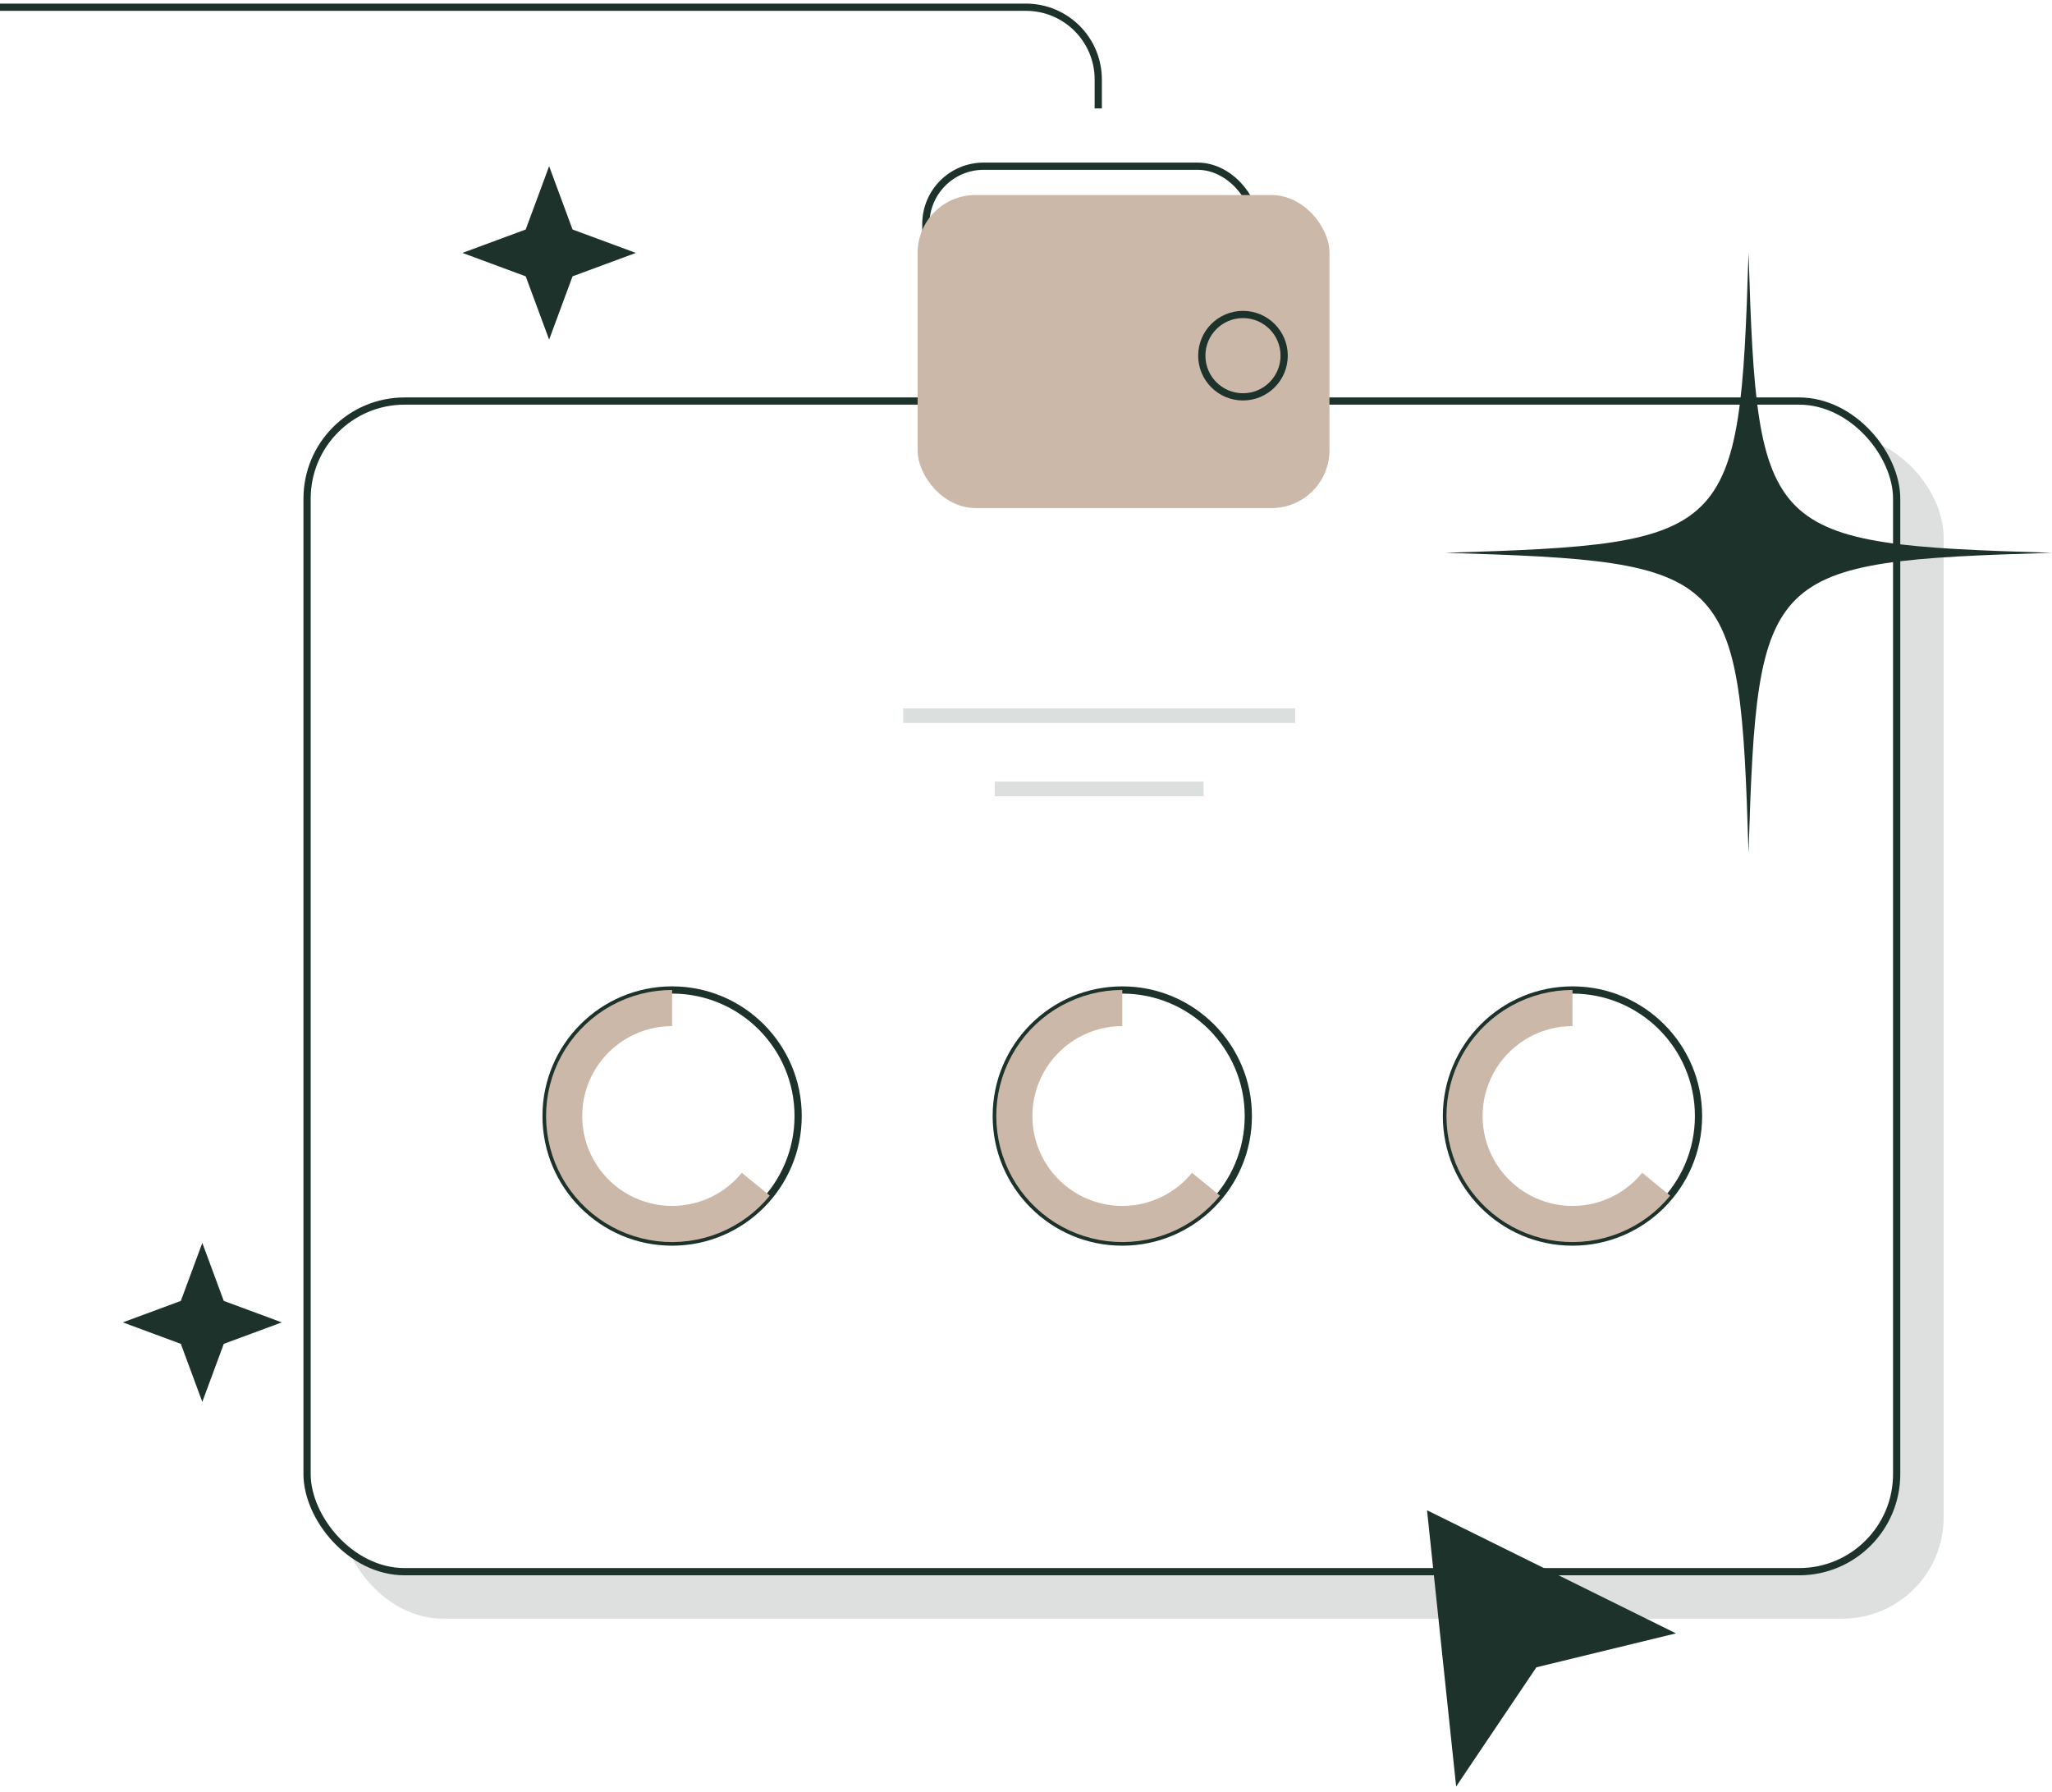 <svg width="284" height="248" viewBox="0 0 284 248" fill="none" xmlns="http://www.w3.org/2000/svg">
<rect x="47.291" y="60.315" width="221.709" height="163.686" rx="14" fill="#DDE0DF"/>
<rect x="42.5" y="55.5" width="220" height="162" rx="13.5" fill="white" stroke="#1D322B"/>
<circle cx="93.02" cy="154.443" r="17.443" stroke="#1D322B"/>
<path d="M104.604 163.882C103.011 165.836 100.949 167.356 98.611 168.3C96.272 169.243 93.733 169.58 91.23 169.278C88.726 168.976 86.34 168.045 84.293 166.572C82.246 165.1 80.605 163.133 79.523 160.855C78.441 158.578 77.953 156.063 78.104 153.546C78.255 151.029 79.041 148.591 80.388 146.459C81.736 144.328 83.6 142.572 85.809 141.355C88.017 140.138 90.498 139.5 93.02 139.5" stroke="#CCB8A8" stroke-width="5"/>
<circle cx="155.327" cy="154.443" r="17.443" stroke="#1D322B"/>
<path d="M166.911 163.882C165.319 165.836 163.257 167.356 160.919 168.3C158.58 169.243 156.041 169.58 153.537 169.278C151.034 168.976 148.648 168.045 146.601 166.572C144.554 165.1 142.913 163.133 141.831 160.855C140.749 158.578 140.26 156.063 140.412 153.546C140.563 151.029 141.349 148.591 142.696 146.459C144.043 144.328 145.908 142.572 148.117 141.355C150.325 140.138 152.806 139.5 155.327 139.5" stroke="#CCB8A8" stroke-width="5"/>
<circle cx="217.635" cy="154.443" r="17.443" stroke="#1D322B"/>
<path d="M229.219 163.882C227.626 165.836 225.565 167.356 223.226 168.3C220.888 169.243 218.348 169.58 215.845 169.278C213.342 168.976 210.955 168.045 208.908 166.572C206.861 165.1 205.22 163.133 204.138 160.855C203.056 158.578 202.568 156.063 202.719 153.546C202.871 151.029 203.656 148.591 205.004 146.459C206.351 144.328 208.216 142.572 210.424 141.355C212.633 140.138 215.113 139.5 217.635 139.5" stroke="#CCB8A8" stroke-width="5"/>
<rect opacity="0.4" x="125" y="98.019" width="54.263" height="2.029" fill="#1D322B" fill-opacity="0.4"/>
<rect opacity="0.4" x="137.678" y="108.161" width="28.906" height="2.029" fill="#1D322B" fill-opacity="0.4"/>
<g filter="url(#filter0_d_0_1)">
<path d="M205.503 201L239.958 218.036L220.638 222.732L209.533 239.225L205.503 201Z" fill="#1D322B"/>
</g>
<rect x="128.14" y="23" width="45.6" height="43.32" rx="8" fill="white" stroke="#1D322B"/>
<rect x="127" y="26.99" width="57" height="43.32" rx="8" fill="#CCB8A8"/>
<circle cx="172.03" cy="49.22" r="5.7" stroke="#1D322B"/>
<path d="M-297 1H142C147.523 1 152 5.477 152 11V15" stroke="#1D322B"/>
<path d="M242 118C240.784 78.684 239.79 77.708 200 76.5C239.79 75.299 240.778 74.316 242 35C243.216 74.316 244.21 75.293 284 76.5C244.21 77.708 243.222 78.672 242 118Z" fill="#1D322B"/>
<path d="M28 172L30.971 180.029L39 183L30.971 185.971L28 194L25.029 185.971L17 183L25.029 180.029L28 172Z" fill="#1D322B"/>
<path d="M76 23L79.241 31.759L88 35L79.241 38.241L76 47L72.759 38.241L64 35L72.759 31.759L76 23Z" fill="#1D322B"/>
<defs>
<filter id="filter0_d_0_1" x="197.503" y="201" width="42.455" height="46.225" filterUnits="userSpaceOnUse" color-interpolation-filters="sRGB">
<feFlood flood-opacity="0" result="BackgroundImageFix"/>
<feColorMatrix in="SourceAlpha" type="matrix" values="0 0 0 0 0 0 0 0 0 0 0 0 0 0 0 0 0 0 127 0" result="hardAlpha"/>
<feOffset dx="-8" dy="8"/>
<feComposite in2="hardAlpha" operator="out"/>
<feColorMatrix type="matrix" values="0 0 0 0 0.114 0 0 0 0 0.196 0 0 0 0 0.169 0 0 0 0.15 0"/>
<feBlend mode="normal" in2="BackgroundImageFix" result="effect1_dropShadow_0_1"/>
<feBlend mode="normal" in="SourceGraphic" in2="effect1_dropShadow_0_1" result="shape"/>
</filter>
</defs>
</svg>
